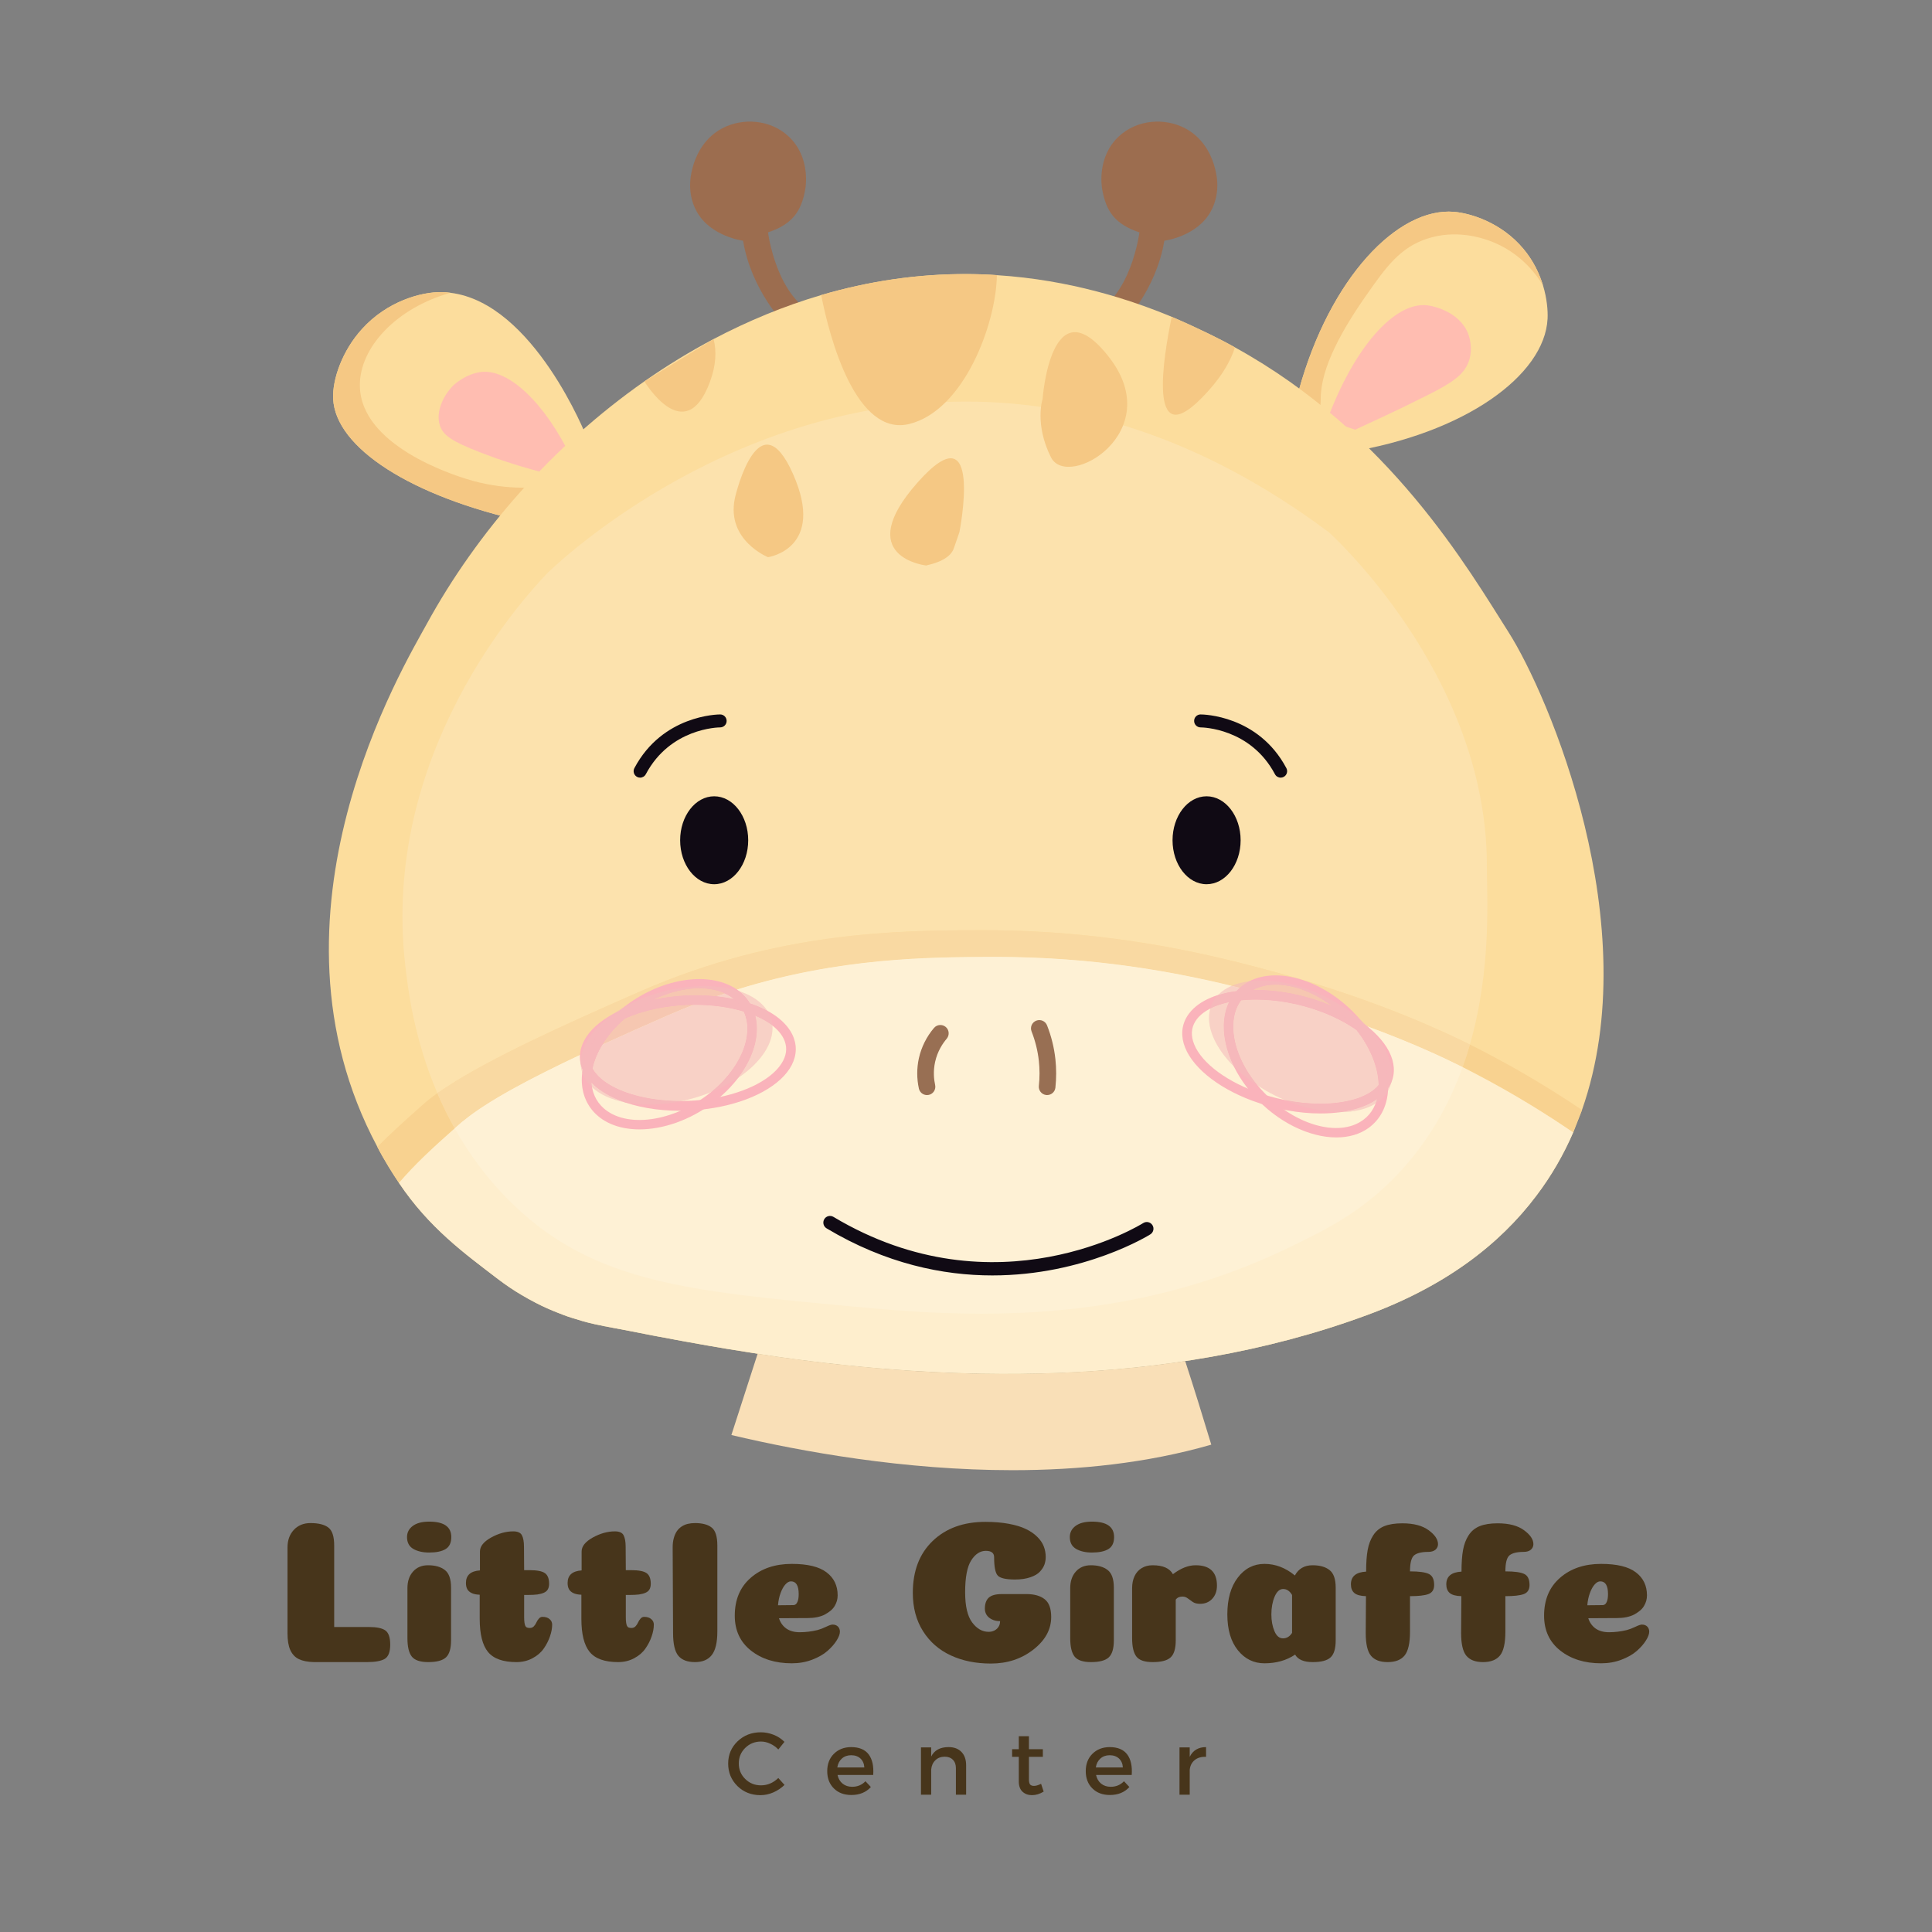 <svg xmlns="http://www.w3.org/2000/svg" xmlns:xlink="http://www.w3.org/1999/xlink" width="500" zoomAndPan="magnify" viewBox="0 0 375 375" height="500" preserveAspectRatio="xMidYMid meet" version="1.0"><rect x="0" y="0" width="375" height="375" fill="#808080" stroke="none"/><defs><g/><clipPath id="2b82328607"><path d="M 141.828 262.641 L 235.508 262.641 L 235.508 285.336 L 141.828 285.336 Z M 141.828 262.641 " clip-rule="nonzero"/></clipPath><clipPath id="c58eb3fd56"><path d="M 63.832 53 L 311.246 53 L 311.246 267 L 63.832 267 Z M 63.832 53 " clip-rule="nonzero"/></clipPath></defs><path fill="#fcdd9d" d="M 300.383 61.859 C 299.836 72.879 284.246 84.156 261.527 87.785 C 259.531 85.246 257.539 82.703 255.543 80.164 C 254.379 78.711 253.238 77.234 252.098 75.781 C 258.133 53.926 271.316 40.184 282.25 41.117 C 285.539 41.402 291.469 43.242 295.691 48.301 C 297.609 50.582 298.801 53.098 299.5 55.406 C 300.277 57.969 300.457 60.305 300.383 61.859 " fill-opacity="1" fill-rule="nonzero"/><path fill="#fcdd9d" d="M 113.883 84.855 L 113.883 103.34 C 109.762 102.797 105.824 102.125 102.121 101.293 C 79.742 96.395 65.105 86.879 64.668 77.414 C 64.484 73.707 66.402 68.082 70.289 63.832 C 75.133 58.488 81.738 56.625 85.777 56.699 C 86.348 56.699 86.891 56.754 87.434 56.832 C 103.648 58.801 113.883 84.855 113.883 84.855 " fill-opacity="1" fill-rule="nonzero"/><path fill="#ffbdb1" d="M 257.578 81.613 C 262.766 67.547 270.664 58.488 277.07 59.266 C 278.801 59.477 283.18 60.742 284.84 64.453 C 284.957 64.719 286.129 67.441 285.031 70.297 C 284.066 72.82 281.777 74.348 276.957 76.762 C 275.477 77.508 273.949 78.258 272.383 79.02 C 268.934 80.691 265.777 82.117 263.043 83.402 " fill-opacity="1" fill-rule="nonzero"/><path fill="#ffbdb1" d="M 110.988 89.055 C 105.824 78.227 98.637 71.379 93.16 72.23 C 90.125 72.703 87.98 74.824 87.98 74.824 C 86.141 76.641 84.492 79.867 85.387 82.602 C 86.004 84.477 87.66 85.652 93.16 87.785 C 96.723 89.172 101.645 90.859 107.758 92.289 " fill-opacity="1" fill-rule="nonzero"/><path fill="#f5c884" d="M 107.406 94.27 C 105.645 96.602 103.883 98.961 102.121 101.293 C 79.742 96.395 65.105 86.879 64.668 77.414 C 64.484 73.707 66.402 68.082 70.289 63.832 C 75.133 58.488 81.738 56.625 85.777 56.699 C 86.348 56.699 86.891 56.754 87.434 56.832 C 76.965 59.766 69.789 67.43 69.848 74.824 C 69.938 86.508 88.047 92.18 90.57 92.973 C 97.414 95.117 103.516 94.812 107.406 94.27 " fill-opacity="1" fill-rule="nonzero"/><path fill="#f5c884" d="M 299.5 55.406 C 298.621 53.93 295.418 48.945 288.922 46.664 C 287.531 46.176 282.602 44.516 277.07 46.305 C 271.727 48.027 268.965 51.953 265.414 57 C 260.465 64.027 256.348 71.391 256.348 77.414 C 256.348 79.203 256.062 80.059 255.543 80.164 C 254.379 78.711 253.238 77.234 252.098 75.781 C 258.133 53.926 271.316 40.184 282.25 41.117 C 285.539 41.402 291.469 43.242 295.691 48.301 C 297.609 50.582 298.801 53.098 299.5 55.406 " fill-opacity="1" fill-rule="nonzero"/><g clip-path="url(#2b82328607)"><path fill="#f9dfb7" d="M 196.512 285.363 C 175.543 285.359 155.637 281.773 141.961 278.539 L 147.055 262.762 C 148.539 262.992 150.055 263.215 151.594 263.438 C 164.492 265.238 179.449 266.672 195.391 266.672 C 206.582 266.672 218.258 265.965 230.047 264.184 C 231.758 269.453 233.441 274.859 235.109 280.406 C 222.633 284.012 209.375 285.363 196.512 285.363 " fill-opacity="1" fill-rule="nonzero"/></g><path fill="#9c6d4f" d="M 152.305 62.887 C 152.305 62.887 145.844 56.422 144.23 46.723 C 144.23 46.723 137.887 45.93 135.203 41.008 C 133.078 37.121 134.23 33.23 134.539 32.176 C 134.812 31.242 136.051 27.082 140.191 24.902 C 144.102 22.844 149.516 23.125 153.113 26.52 C 157.285 30.453 156.406 36.113 156.316 36.656 C 155.582 40.891 153.918 43.492 149.074 45.105 C 149.074 45.105 150.688 58.039 158.766 61.27 C 156.961 60.551 153.113 62.617 151.496 63.695 " fill-opacity="1" fill-rule="nonzero"/><path fill="#9c6d4f" d="M 217.926 62.887 C 217.926 62.887 224.387 56.422 226 46.723 C 226 46.723 232.344 45.93 235.027 41.008 C 237.152 37.121 236 33.23 235.691 32.176 C 235.418 31.242 234.18 27.082 230.039 24.902 C 226.129 22.844 220.719 23.125 217.117 26.52 C 212.945 30.453 213.824 36.113 213.918 36.656 C 214.648 40.891 216.312 43.492 221.156 45.105 C 221.156 45.105 219.543 58.039 211.465 61.27 C 213.27 60.551 217.117 62.617 218.734 63.695 " fill-opacity="1" fill-rule="nonzero"/><g clip-path="url(#c58eb3fd56)"><path fill="#fcdd9d" d="M 307.062 215.449 L 305.355 219.805 C 303.488 224.109 301.133 228.23 298.18 232.117 C 291.055 241.582 280.488 249.672 265.359 255.246 C 225.523 269.973 182.602 267.766 151.594 263.438 C 149.266 263.102 146.984 262.766 144.809 262.402 C 142.246 262.012 139.785 261.598 137.426 261.184 C 135.977 260.922 134.578 260.664 133.207 260.43 C 133.051 260.406 132.922 260.379 132.766 260.352 C 131.574 260.145 130.434 259.914 129.32 259.703 C 128.387 259.551 127.508 259.367 126.652 259.211 C 125.047 258.898 123.543 258.617 122.145 258.328 C 120.359 257.992 118.699 257.684 117.223 257.398 C 117.066 257.371 116.938 257.344 116.781 257.293 C 115.074 256.98 113.391 256.543 111.758 256.023 C 110.668 255.711 109.605 255.348 108.547 254.906 L 108.52 254.906 C 106.914 254.285 105.332 253.586 103.805 252.781 C 102.953 252.34 102.121 251.875 101.293 251.383 C 99.688 250.449 98.133 249.387 96.629 248.246 C 90.23 243.344 83.316 238.367 77.438 229.602 C 76.734 228.566 76.039 227.477 75.363 226.363 C 74.613 225.117 73.887 223.875 73.242 222.602 C 49.098 177.492 78.523 129.008 82.852 121.074 C 92.539 103.367 107.227 86.516 125.07 74.02 C 129.371 71.012 133.852 68.262 138.516 65.801 C 145.172 62.301 152.168 59.395 159.395 57.27 C 168.508 54.602 178.043 53.148 187.832 53.199 C 189.75 53.199 191.668 53.277 193.508 53.41 C 207.754 54.316 219.512 58.203 227.438 61.496 C 230.289 62.715 232.645 63.832 234.434 64.688 C 236.246 65.566 238.008 66.473 239.719 67.434 C 269.789 84 285.07 110.551 292.793 122.684 C 300.562 134.867 319.652 179.617 307.062 215.449 " fill-opacity="1" fill-rule="nonzero"/></g><path fill="#f8d290" d="M 77.438 229.602 C 76.734 228.566 76.039 227.477 75.363 226.363 C 74.613 225.117 73.887 223.875 73.242 222.602 C 75.547 220.27 78.238 217.809 82.098 214.387 C 82.895 213.672 83.832 212.938 84.891 212.188 C 85.852 214.434 86.965 216.723 88.25 219.02 C 83.211 223.492 80.367 226.207 77.438 229.602 M 305.355 219.805 C 300.457 216.457 293.984 212.363 286.059 208.242 C 285.348 207.875 284.625 207.5 283.891 207.129 C 284.418 205.664 284.887 204.199 285.309 202.742 C 286.066 203.121 286.812 203.512 287.559 203.883 C 295.461 207.957 301.988 212.027 307.062 215.449 L 305.355 219.805 " fill-opacity="1" fill-rule="nonzero"/><path fill="#feeecd" d="M 305.355 219.805 C 303.488 224.109 301.133 228.23 298.18 232.117 C 291.055 241.582 280.488 249.672 265.359 255.246 C 225.523 269.973 182.602 267.766 151.594 263.438 C 149.266 263.102 146.984 262.766 144.809 262.402 C 142.246 262.012 139.785 261.598 137.426 261.184 C 135.977 260.922 134.578 260.664 133.207 260.43 C 133.051 260.406 132.922 260.379 132.766 260.352 C 131.574 260.145 130.434 259.914 129.32 259.703 C 128.387 259.551 127.508 259.367 126.652 259.211 C 125.047 258.898 123.543 258.617 122.145 258.328 C 120.359 257.992 118.699 257.684 117.223 257.398 C 117.066 257.371 116.938 257.344 116.781 257.293 C 115.074 256.98 113.391 256.566 111.758 256.023 C 110.668 255.711 109.605 255.348 108.547 254.906 L 108.52 254.906 C 106.914 254.285 105.332 253.586 103.805 252.781 C 102.953 252.34 102.121 251.875 101.293 251.383 C 99.688 250.449 98.133 249.387 96.629 248.246 C 90.23 243.344 83.316 238.367 77.438 229.602 C 80.57 225.973 83.602 223.121 89.324 218.066 C 89.531 217.883 89.766 217.68 90.027 217.496 C 96.941 211.793 112.406 204.609 129.707 197.039 C 155.301 185.867 177.758 185.789 192.68 185.734 C 218.012 185.66 237.074 190.715 247.902 193.645 C 266.656 198.754 279.348 204.871 283.105 206.734 C 284.113 207.23 285.098 207.75 286.059 208.242 C 293.984 212.363 300.457 216.457 305.355 219.805 " fill-opacity="1" fill-rule="nonzero"/><path fill="#fce2ad" d="M 84.891 212.188 C 80.262 201.367 79.141 191.57 78.656 187.352 C 73.953 146.316 101.352 116.414 106.109 111.379 C 106.109 111.379 139.512 77.945 187.461 77.945 C 208.648 77.945 232.676 84.477 257.914 103.297 C 257.914 103.297 288.598 130.777 288.598 167.957 C 288.598 173.867 289.574 187.926 285.309 202.742 C 285.168 202.672 285.031 202.605 284.891 202.539 C 280.926 200.594 267.668 194.188 248.031 188.82 C 236.77 185.758 217.059 180.551 190.824 180.551 C 190.633 180.551 190.438 180.551 190.242 180.551 C 174.648 180.602 151.156 180.68 124.348 192.398 C 109.141 199.035 95.23 205.414 86.918 210.832 C 86.199 211.289 85.523 211.742 84.891 212.188 " fill-opacity="1" fill-rule="nonzero"/><path fill="#f9d9a2" d="M 88.25 219.02 C 86.965 216.723 85.852 214.434 84.891 212.188 C 85.523 211.742 86.199 211.289 86.918 210.832 C 95.23 205.414 109.141 199.035 124.348 192.398 C 151.156 180.68 174.648 180.602 190.242 180.551 C 190.438 180.551 190.633 180.551 190.824 180.551 C 217.059 180.551 236.77 185.758 248.031 188.82 C 267.668 194.188 280.926 200.594 284.891 202.539 C 285.031 202.605 285.168 202.672 285.309 202.742 C 284.887 204.199 284.418 205.664 283.891 207.129 C 283.629 206.996 283.367 206.863 283.105 206.734 C 280.68 205.531 274.527 202.555 265.422 199.219 C 264.996 198.789 264.543 198.367 264.066 197.953 C 263.922 197.781 263.777 197.617 263.629 197.449 C 258.992 192.258 252.805 189.316 247.57 189.316 C 245.723 189.316 243.996 189.684 242.496 190.449 C 241.238 190.609 240.078 190.91 239.062 191.352 C 228.004 188.672 212.445 185.734 193.254 185.734 C 193.066 185.734 192.871 185.734 192.68 185.734 C 180.414 185.777 163.055 185.84 143.051 192.066 C 141.082 190.699 138.531 190.031 135.727 190.031 C 131.164 190.031 125.926 191.801 121.414 195.23 C 121.238 195.359 121.07 195.492 120.902 195.625 C 120.285 195.98 119.699 196.352 119.141 196.738 C 116.406 198.203 114.367 200.027 113.336 202.047 C 112.879 202.941 112.621 203.859 112.566 204.77 C 102.664 209.438 94.531 213.781 90.027 217.496 C 89.766 217.68 89.531 217.883 89.324 218.066 C 88.957 218.391 88.598 218.711 88.25 219.02 " fill-opacity="1" fill-rule="nonzero"/><path fill="#fef1d5" d="M 190.5 254.988 C 181.105 254.988 172.727 254.262 165.863 253.625 C 133.68 250.645 115.367 248.949 99.66 233.844 C 94.812 229.176 91.098 224.09 88.25 219.02 C 88.598 218.711 88.957 218.391 89.324 218.066 C 89.531 217.883 89.766 217.68 90.027 217.496 C 94.531 213.781 102.664 209.438 112.566 204.77 C 112.535 205.336 112.582 205.906 112.707 206.465 C 112.727 207.039 112.828 207.605 113.012 208.156 C 112.996 208.289 112.98 208.418 112.973 208.547 C 112.715 211.406 113.512 213.934 115.273 215.852 C 117.348 218.109 120.523 219.211 124.125 219.211 C 128.059 219.211 132.496 217.895 136.539 215.332 C 137.188 215.258 137.836 215.164 138.488 215.055 C 145.844 213.844 151.664 210.645 153.68 206.711 C 154.688 204.742 154.719 202.684 153.766 200.758 C 152.867 198.945 151.176 197.398 148.93 196.18 C 147.828 194.477 145.918 193.195 143.492 192.391 C 143.348 192.277 143.199 192.172 143.051 192.066 C 163.055 185.84 180.414 185.777 192.68 185.734 C 192.871 185.734 193.066 185.734 193.254 185.734 C 212.445 185.734 228.004 188.672 239.062 191.352 C 238.031 191.801 237.141 192.391 236.434 193.129 C 233.996 193.895 232.043 195.09 230.816 196.699 C 229.512 198.406 229.148 200.434 229.762 202.555 C 230.988 206.805 236.094 211.055 243.086 213.652 C 243.703 213.883 244.324 214.098 244.945 214.293 C 249.344 218.453 254.746 220.773 259.395 220.773 C 261.781 220.773 263.969 220.164 265.719 218.871 C 267.816 217.32 269.082 214.992 269.375 212.133 C 269.387 212.008 269.398 211.879 269.406 211.746 C 269.691 211.246 269.895 210.711 270.027 210.156 C 270.629 208.781 270.707 207.262 270.254 205.688 C 269.625 203.508 267.973 201.328 265.57 199.367 C 265.52 199.316 265.469 199.27 265.422 199.219 C 274.527 202.555 280.68 205.531 283.105 206.734 C 283.367 206.863 283.629 206.996 283.891 207.129 C 281.227 214.531 277.113 221.938 270.789 228.441 C 264.035 235.395 257.387 238.672 249.84 242.309 C 228.703 252.496 207.867 254.988 190.5 254.988 M 259.336 218.949 C 256.188 218.949 252.586 217.695 249.266 215.406 C 251.68 215.887 254.059 216.121 256.297 216.121 C 257.645 216.121 258.949 216.035 260.176 215.867 C 262.859 215.852 265.227 215.301 266.992 214.203 C 266.5 215.496 265.695 216.57 264.609 217.371 C 263.16 218.441 261.336 218.949 259.336 218.949 M 124.113 217.391 C 121.051 217.391 118.375 216.473 116.645 214.594 C 115.734 213.602 115.152 212.391 114.91 211.027 C 116.438 212.441 118.648 213.434 121.281 213.961 C 124.359 215.016 128.031 215.598 131.93 215.598 C 131.984 215.598 132.035 215.598 132.086 215.598 C 129.367 216.781 126.609 217.391 124.113 217.391 M 132.387 213.703 C 133.695 213.426 135.012 213.062 136.324 212.613 C 136.895 212.418 137.449 212.211 137.988 211.992 C 137.766 212.172 137.539 212.352 137.305 212.531 C 136.848 212.879 136.383 213.207 135.91 213.516 C 134.73 213.637 133.551 213.695 132.387 213.703 M 249.344 213.496 C 248.199 213.266 247.055 212.98 245.914 212.641 C 245.508 212.242 245.113 211.824 244.73 211.395 C 244.535 211.18 244.348 210.965 244.168 210.746 C 244.652 211.059 245.152 211.367 245.672 211.668 C 246.879 212.363 248.109 212.973 249.344 213.496 M 139.785 212.918 C 141.113 211.766 142.289 210.516 143.281 209.207 C 147.684 206.242 150.207 202.473 149.922 199.055 C 150.895 199.812 151.637 200.66 152.098 201.586 C 152.789 202.98 152.762 204.418 152.02 205.859 C 150.41 209.004 145.793 211.645 139.785 212.918 M 242.219 211.305 C 236.562 208.906 232.535 205.434 231.555 202.039 C 231.105 200.484 231.355 199.066 232.297 197.828 C 232.922 197.012 233.812 196.32 234.91 195.762 C 233.98 199.062 235.742 203.242 239.492 206.996 C 240.219 208.469 241.133 209.918 242.219 211.305 " fill-opacity="1" fill-rule="nonzero"/><path fill="#986f53" d="M 203.246 212.551 C 203.188 212.551 203.129 212.551 203.07 212.543 C 202.184 212.445 201.543 211.648 201.641 210.762 C 201.816 209.16 201.816 207.535 201.641 205.926 C 201.426 203.965 200.949 202.039 200.227 200.203 C 199.898 199.371 200.305 198.434 201.137 198.109 C 201.969 197.785 202.902 198.188 203.23 199.02 C 204.059 201.125 204.605 203.328 204.852 205.574 C 205.051 207.418 205.051 209.281 204.852 211.113 C 204.762 211.941 204.059 212.551 203.246 212.551 " fill-opacity="1" fill-rule="nonzero"/><path fill="#986f53" d="M 179.93 212.555 C 179.191 212.555 178.523 212.043 178.355 211.289 C 177.93 209.363 177.93 207.328 178.355 205.398 C 178.836 203.246 179.852 201.207 181.293 199.516 C 181.879 198.84 182.891 198.762 183.574 199.336 C 184.25 199.914 184.328 200.934 183.754 201.617 C 182.984 202.52 181.969 204.027 181.508 206.102 C 181.098 207.953 181.281 209.562 181.508 210.586 C 181.703 211.457 181.156 212.324 180.285 212.516 C 180.168 212.543 180.047 212.555 179.93 212.555 " fill-opacity="1" fill-rule="nonzero"/><path fill="#f5c884" d="M 138.512 65.812 C 139.094 68.109 139.016 70.887 137.77 74.203 C 132.926 87.133 125.078 74.023 125.078 74.023 L 138.512 65.812 " fill-opacity="1" fill-rule="nonzero"/><path fill="#f5c884" d="M 193.5 53.398 C 193.34 62.922 187.105 79.633 176.527 82.285 C 166.242 84.855 161.074 65.91 159.395 57.277 C 168.52 54.594 178.047 53.141 187.832 53.191 C 189.754 53.207 191.66 53.27 193.5 53.398 " fill-opacity="1" fill-rule="nonzero"/><path fill="#f5c884" d="M 239.703 67.43 C 238.801 70.293 236.832 73.652 233.051 77.438 C 222.797 87.699 225.77 69.465 227.43 61.496 C 230.289 62.711 232.648 63.824 234.441 64.699 C 236.25 65.57 238.008 66.477 239.703 67.43 " fill-opacity="1" fill-rule="nonzero"/><path fill="#f5c884" d="M 202.367 77.438 C 202.367 77.438 203.984 54.805 215.285 69.352 C 226.59 83.902 207.211 95.215 203.984 88.75 C 200.754 82.285 202.367 77.438 202.367 77.438 " fill-opacity="1" fill-rule="nonzero"/><path fill="#f5c884" d="M 186.219 103.297 C 186.219 103.297 191.062 79.051 178.145 93.602 C 165.223 108.148 179.758 109.762 179.758 109.762 C 183.227 108.992 184.688 107.738 185.141 106.41 L 185.145 106.402 C 185.504 105.367 185.859 104.332 186.219 103.297 " fill-opacity="1" fill-rule="nonzero"/><path fill="#f5c884" d="M 142.613 96.832 C 142.93 95.246 147.461 77.438 153.918 91.984 C 160.379 106.531 149.074 108.148 149.074 108.148 C 149.074 108.148 141 104.914 142.613 96.832 " fill-opacity="1" fill-rule="nonzero"/><path fill="#100a14" d="M 240.805 163.094 C 240.805 167.809 237.848 171.629 234.195 171.629 C 230.547 171.629 227.59 167.809 227.59 163.094 C 227.59 158.383 230.547 154.559 234.195 154.559 C 237.848 154.559 240.805 158.383 240.805 163.094 " fill-opacity="1" fill-rule="nonzero"/><path fill="#100a14" d="M 248.578 150.941 C 248.129 150.941 247.691 150.699 247.469 150.273 C 242.719 141.332 233.426 141.188 233.031 141.188 C 232.34 141.18 231.777 140.621 231.781 139.926 C 231.781 139.23 232.34 138.672 233.035 138.672 C 233.488 138.672 244.211 138.789 249.684 149.094 C 250.012 149.707 249.777 150.469 249.164 150.793 C 248.977 150.895 248.777 150.941 248.578 150.941 " fill-opacity="1" fill-rule="nonzero"/><path fill="#100a14" d="M 145.227 163.094 C 145.227 167.809 142.27 171.629 138.621 171.629 C 134.973 171.629 132.016 167.809 132.016 163.094 C 132.016 158.383 134.973 154.559 138.621 154.559 C 142.27 154.559 145.227 158.383 145.227 163.094 " fill-opacity="1" fill-rule="nonzero"/><path fill="#100a14" d="M 124.242 150.941 C 124.043 150.941 123.84 150.895 123.652 150.793 C 123.043 150.469 122.809 149.707 123.133 149.094 C 128.605 138.789 139.332 138.672 139.785 138.672 C 140.477 138.672 141.035 139.23 141.039 139.926 C 141.043 140.621 140.48 141.18 139.785 141.188 C 139.395 141.188 130.102 141.332 125.352 150.273 C 125.125 150.699 124.691 150.941 124.242 150.941 " fill-opacity="1" fill-rule="nonzero"/><path fill="#fab3bb" d="M 134.871 195.047 C 132.879 195.047 130.848 195.207 128.828 195.539 C 122.043 196.66 116.746 199.48 114.996 202.898 C 114.258 204.34 114.23 205.777 114.922 207.168 L 114.922 207.172 C 117.371 212.125 128.031 214.883 138.188 213.219 C 144.969 212.098 150.27 209.277 152.02 205.859 C 152.762 204.418 152.789 202.98 152.098 201.586 C 150.129 197.617 142.895 195.047 134.871 195.047 M 131.93 215.598 C 123.18 215.598 115.566 212.676 113.254 208 C 112.297 206.074 112.328 204.016 113.336 202.047 C 115.348 198.113 121.168 194.914 128.527 193.699 C 139.805 191.84 150.887 194.941 153.766 200.758 C 154.719 202.684 154.688 204.742 153.68 206.711 C 151.664 210.645 145.844 213.844 138.488 215.055 C 136.277 215.422 134.07 215.598 131.93 215.598 " fill-opacity="1" fill-rule="nonzero"/><path fill="#fab3bb" d="M 135.734 191.852 C 131.598 191.852 126.746 193.516 122.539 196.715 C 118.078 200.102 115.195 204.586 114.824 208.711 C 114.617 211.035 115.246 213.07 116.645 214.594 C 120.711 219.016 129.98 218.094 137.305 212.531 C 141.766 209.141 144.648 204.656 145.02 200.531 C 145.227 198.203 144.594 196.172 143.195 194.645 C 141.469 192.766 138.797 191.852 135.734 191.852 M 124.125 219.211 C 120.523 219.211 117.348 218.109 115.273 215.852 C 113.512 213.934 112.715 211.406 112.973 208.547 C 113.383 203.906 116.539 198.93 121.414 195.23 C 129.488 189.102 139.871 188.273 144.566 193.387 C 146.332 195.305 147.129 197.832 146.875 200.699 C 146.461 205.336 143.305 210.312 138.434 214.012 C 133.922 217.441 128.684 219.211 124.125 219.211 " fill-opacity="1" fill-rule="nonzero"/><path fill="#f6c7b1" d="M 116.965 202.727 C 118.047 200.969 119.508 199.273 121.266 197.746 C 123.43 196.77 126 196.004 128.828 195.539 C 130.73 195.227 132.645 195.07 134.523 195.051 C 132.93 195.672 131.324 196.336 129.707 197.039 C 125.305 198.969 121.02 200.867 116.965 202.727 M 127.02 193.98 C 129.977 192.574 133.008 191.852 135.734 191.852 C 137.555 191.852 139.238 192.176 140.668 192.832 C 140.141 193.008 139.613 193.188 139.086 193.371 C 137.789 193.234 136.449 193.16 135.078 193.16 C 132.941 193.16 130.738 193.336 128.527 193.699 C 128.016 193.785 127.516 193.879 127.02 193.98 " fill-opacity="1" fill-rule="nonzero"/><path fill="#f8d1c6" d="M 121.281 213.961 C 118.648 213.434 116.438 212.441 114.91 211.027 C 114.859 210.746 114.824 210.457 114.805 210.16 C 116.344 211.746 118.586 213.035 121.281 213.961 M 132.156 213.703 C 124.27 213.703 117.141 211.234 115.027 207.379 C 115.359 205.832 116.02 204.254 116.965 202.727 C 121.02 200.867 125.305 198.969 129.707 197.039 C 131.324 196.336 132.93 195.672 134.523 195.051 C 134.641 195.051 134.758 195.047 134.871 195.047 C 138.289 195.047 141.562 195.516 144.348 196.355 C 144.926 197.578 145.156 198.988 145.02 200.531 C 144.668 204.441 142.059 208.676 137.988 211.992 C 137.449 212.211 136.895 212.418 136.324 212.613 C 135.012 213.062 133.695 213.426 132.387 213.703 C 132.312 213.703 132.234 213.703 132.156 213.703 M 142.383 193.887 C 141.324 193.664 140.219 193.492 139.086 193.371 C 139.613 193.188 140.141 193.008 140.668 192.832 C 141.289 193.121 141.863 193.469 142.383 193.887 " fill-opacity="1" fill-rule="nonzero"/><path fill="#f6b8bb" d="M 125.965 214.402 C 124.309 214.402 122.73 214.25 121.281 213.961 C 118.586 213.035 116.344 211.746 114.805 210.16 C 114.773 209.691 114.781 209.207 114.824 208.711 C 114.867 208.27 114.934 207.824 115.027 207.379 C 117.141 211.234 124.27 213.703 132.156 213.703 C 132.234 213.703 132.312 213.703 132.387 213.703 C 130.184 214.172 128.016 214.402 125.965 214.402 M 121.266 197.746 C 121.672 197.391 122.098 197.047 122.539 196.715 C 123.977 195.621 125.488 194.707 127.02 193.98 C 127.516 193.879 128.016 193.785 128.527 193.699 C 130.738 193.336 132.941 193.16 135.078 193.16 C 136.449 193.16 137.789 193.234 139.086 193.371 C 140.219 193.492 141.324 193.664 142.383 193.887 C 142.672 194.117 142.945 194.371 143.195 194.645 C 143.668 195.16 144.055 195.734 144.348 196.355 C 141.562 195.516 138.289 195.047 134.871 195.047 C 134.758 195.047 134.641 195.051 134.523 195.051 C 132.645 195.07 130.73 195.227 128.828 195.539 C 126 196.004 123.43 196.77 121.266 197.746 " fill-opacity="1" fill-rule="nonzero"/><path fill="#f8d1c6" d="M 143.281 209.207 C 145.348 206.492 146.621 203.531 146.875 200.699 C 146.984 199.453 146.898 198.27 146.617 197.172 C 147.891 197.711 149.008 198.344 149.922 199.055 C 150.207 202.473 147.684 206.242 143.281 209.207 M 148.93 196.18 C 147.926 195.637 146.805 195.156 145.598 194.75 C 145.305 194.266 144.961 193.812 144.566 193.387 C 144.234 193.023 143.875 192.695 143.492 192.391 C 145.918 193.195 147.828 194.477 148.93 196.18 " fill-opacity="1" fill-rule="nonzero"/><path fill="#f6b8bb" d="M 149.922 199.055 C 149.008 198.344 147.891 197.711 146.617 197.172 C 146.398 196.309 146.055 195.496 145.598 194.75 C 146.805 195.156 147.926 195.637 148.93 196.18 C 149.047 196.363 149.156 196.551 149.254 196.738 C 149.637 197.484 149.855 198.262 149.922 199.055 " fill-opacity="1" fill-rule="nonzero"/><path fill="#f6c7b1" d="M 119.141 196.738 C 119.699 196.352 120.285 195.98 120.902 195.625 C 120.664 195.816 120.43 196.008 120.199 196.207 C 119.836 196.375 119.484 196.555 119.141 196.738 " fill-opacity="1" fill-rule="nonzero"/><path fill="#f8d1c6" d="M 113.012 208.156 C 112.828 207.605 112.727 207.039 112.707 206.465 C 112.793 206.859 112.918 207.254 113.086 207.641 C 113.059 207.812 113.031 207.984 113.012 208.156 " fill-opacity="1" fill-rule="nonzero"/><path fill="#f6b8bb" d="M 113.086 207.641 C 112.918 207.254 112.793 206.859 112.707 206.465 C 112.574 203.18 114.992 199.602 119.141 196.738 C 119.484 196.555 119.836 196.375 120.199 196.207 C 116.316 199.523 113.734 203.668 113.086 207.641 " fill-opacity="1" fill-rule="nonzero"/><path fill="#f6b8bb" d="M 137.988 211.992 C 142.059 208.676 144.668 204.441 145.02 200.531 C 145.156 198.988 144.926 197.578 144.348 196.355 C 144.055 195.734 143.668 195.16 143.195 194.645 C 142.945 194.371 142.672 194.117 142.383 193.887 C 141.863 193.469 141.289 193.121 140.668 192.832 C 139.238 192.176 137.555 191.852 135.734 191.852 C 133.008 191.852 129.977 192.574 127.02 193.98 C 125.488 194.707 123.977 195.621 122.539 196.715 C 122.098 197.047 121.672 197.391 121.266 197.746 C 119.508 199.273 118.047 200.969 116.965 202.727 C 116.02 204.254 115.359 205.832 115.027 207.379 C 114.934 207.824 114.867 208.27 114.824 208.711 C 114.781 209.207 114.773 209.691 114.805 210.16 C 114.824 210.457 114.859 210.746 114.91 211.027 C 114.281 210.441 113.766 209.781 113.391 209.055 C 113.238 208.762 113.113 208.461 113.012 208.156 C 113.031 207.984 113.059 207.812 113.086 207.641 C 113.734 203.668 116.316 199.523 120.199 196.207 C 120.43 196.008 120.664 195.816 120.902 195.625 C 122.523 194.691 124.336 193.863 126.32 193.18 C 129.844 191.969 133.418 191.395 136.68 191.395 C 139.184 191.395 141.508 191.734 143.492 192.391 C 143.875 192.695 144.234 193.023 144.566 193.387 C 144.961 193.812 145.305 194.266 145.598 194.75 C 146.055 195.496 146.398 196.309 146.617 197.172 C 146.898 198.27 146.984 199.453 146.875 200.699 C 146.621 203.531 145.348 206.492 143.281 209.207 C 141.734 210.25 139.957 211.195 137.988 211.992 " fill-opacity="1" fill-rule="nonzero"/><path fill="#fab3bb" d="M 243.742 194.035 C 238.562 194.035 234.199 195.336 232.297 197.828 C 231.355 199.066 231.105 200.484 231.555 202.039 C 232.621 205.727 237.285 209.512 243.73 211.906 C 253.383 215.488 264.371 214.812 267.723 210.414 C 268.664 209.18 268.918 207.762 268.465 206.203 C 267.398 202.516 262.73 198.734 256.289 196.34 C 252.113 194.789 247.691 194.035 243.742 194.035 M 256.297 216.121 C 252.16 216.121 247.555 215.316 243.086 213.652 C 236.094 211.055 230.988 206.805 229.762 202.555 C 229.148 200.434 229.512 198.406 230.816 196.699 C 234.75 191.535 246.223 190.609 256.938 194.594 C 263.922 197.191 269.027 201.441 270.254 205.688 C 270.867 207.812 270.508 209.84 269.203 211.547 L 269.203 211.551 C 266.91 214.555 262.062 216.121 256.297 216.121 " fill-opacity="1" fill-rule="nonzero"/><path fill="#fab3bb" d="M 247.633 191.141 C 245.629 191.141 243.809 191.648 242.355 192.719 C 240.691 193.949 239.684 195.828 239.445 198.148 C 239.02 202.266 240.992 207.219 244.73 211.395 C 250.852 218.258 259.777 220.938 264.609 217.371 C 266.273 216.145 267.281 214.266 267.52 211.945 C 267.945 207.824 265.973 202.871 262.238 198.695 C 257.949 193.895 252.297 191.141 247.633 191.141 M 259.395 220.773 C 254.16 220.773 247.977 217.832 243.336 212.641 C 239.258 208.074 237.113 202.586 237.59 197.957 C 237.887 195.098 239.148 192.766 241.246 191.219 C 246.836 187.102 256.875 189.891 263.629 197.449 C 267.703 202.016 269.852 207.504 269.375 212.133 C 269.082 214.992 267.816 217.32 265.719 218.871 C 263.969 220.164 261.781 220.773 259.395 220.773 " fill-opacity="1" fill-rule="nonzero"/><path fill="#f8d1c6" d="M 260.176 215.867 C 263 215.473 265.445 214.637 267.262 213.375 C 267.184 213.66 267.098 213.938 266.992 214.203 C 265.227 215.301 262.859 215.852 260.176 215.867 M 256.273 214.211 C 254.07 214.211 251.719 213.973 249.344 213.496 C 248.109 212.973 246.879 212.363 245.672 211.668 C 245.152 211.367 244.652 211.059 244.168 210.746 C 240.797 206.711 239.039 202.055 239.445 198.148 C 239.605 196.609 240.102 195.266 240.902 194.176 C 241.812 194.082 242.766 194.035 243.742 194.035 C 247.691 194.035 252.113 194.789 256.289 196.34 C 258.977 197.34 261.355 198.582 263.293 199.953 C 265.977 203.383 267.516 207.199 267.574 210.602 C 265.602 212.977 261.328 214.211 256.273 214.211 " fill-opacity="1" fill-rule="nonzero"/><path fill="#f6c7b1" d="M 258.363 195.156 C 257.898 194.961 257.422 194.773 256.938 194.594 C 252.461 192.93 247.855 192.121 243.719 192.121 C 243.582 192.121 243.441 192.121 243.305 192.125 C 244.57 191.461 246.043 191.141 247.633 191.141 C 250.992 191.141 254.859 192.566 258.363 195.156 " fill-opacity="1" fill-rule="nonzero"/><path fill="#f6b8bb" d="M 260.074 215.867 C 256.797 215.867 253.051 215.07 249.344 213.496 C 251.719 213.973 254.07 214.211 256.273 214.211 C 261.328 214.211 265.602 212.977 267.574 210.602 C 267.582 211.055 267.566 211.504 267.52 211.945 C 267.469 212.441 267.383 212.922 267.262 213.375 C 265.445 214.637 263 215.473 260.176 215.867 C 260.145 215.867 260.109 215.867 260.074 215.867 M 263.293 199.953 C 261.355 198.582 258.977 197.34 256.289 196.34 C 252.113 194.789 247.691 194.035 243.742 194.035 C 242.766 194.035 241.812 194.082 240.902 194.176 C 241.309 193.621 241.793 193.133 242.355 192.719 C 242.656 192.496 242.973 192.301 243.305 192.125 C 243.441 192.121 243.582 192.121 243.719 192.121 C 247.855 192.121 252.461 192.93 256.938 194.594 C 257.422 194.773 257.898 194.961 258.363 195.156 C 259.727 196.168 261.035 197.352 262.238 198.695 C 262.605 199.105 262.957 199.527 263.293 199.953 " fill-opacity="1" fill-rule="nonzero"/><path fill="#f8d1c6" d="M 269.406 211.746 C 269.422 211.574 269.43 211.402 269.434 211.23 C 269.672 210.883 269.867 210.523 270.027 210.156 C 269.895 210.711 269.691 211.246 269.406 211.746 " fill-opacity="1" fill-rule="nonzero"/><path fill="#f6c7b1" d="M 265.422 199.219 C 265.398 199.211 265.375 199.203 265.352 199.191 C 265.121 199.012 264.883 198.828 264.641 198.648 C 264.453 198.414 264.262 198.18 264.066 197.953 C 264.543 198.367 264.996 198.789 265.422 199.219 " fill-opacity="1" fill-rule="nonzero"/><path fill="#f8d1c6" d="M 265.57 199.367 C 265.496 199.309 265.426 199.25 265.352 199.191 C 265.375 199.203 265.398 199.211 265.422 199.219 C 265.469 199.27 265.52 199.316 265.57 199.367 " fill-opacity="1" fill-rule="nonzero"/><path fill="#f6b8bb" d="M 269.434 211.23 C 269.555 207.207 267.812 202.652 264.641 198.648 C 264.883 198.828 265.121 199.012 265.352 199.191 C 265.426 199.25 265.496 199.309 265.57 199.367 C 269.098 202.977 270.789 206.953 270.027 210.156 C 269.867 210.523 269.672 210.883 269.434 211.23 " fill-opacity="1" fill-rule="nonzero"/><path fill="#f8d1c6" d="M 239.492 206.996 C 235.742 203.242 233.98 199.062 234.91 195.762 C 235.945 195.238 237.164 194.828 238.516 194.543 C 238.031 195.566 237.719 196.711 237.59 197.957 C 237.297 200.785 237.984 203.934 239.492 206.996 " fill-opacity="1" fill-rule="nonzero"/><path fill="#f6c7b1" d="M 240.613 191.734 C 240.105 191.605 239.59 191.48 239.062 191.352 C 240.078 190.91 241.238 190.609 242.496 190.449 C 242.059 190.672 241.641 190.93 241.246 191.219 C 241.027 191.383 240.816 191.555 240.613 191.734 " fill-opacity="1" fill-rule="nonzero"/><path fill="#f8d1c6" d="M 236.434 193.129 C 237.141 192.391 238.031 191.801 239.062 191.352 C 239.59 191.48 240.105 191.605 240.613 191.734 C 240.391 191.934 240.176 192.141 239.977 192.359 C 238.715 192.527 237.527 192.785 236.434 193.129 " fill-opacity="1" fill-rule="nonzero"/><path fill="#f6b8bb" d="M 234.91 195.762 C 235.129 194.992 235.492 194.273 236.008 193.617 C 236.141 193.445 236.285 193.285 236.434 193.129 C 237.527 192.785 238.715 192.527 239.977 192.359 C 239.387 193.008 238.898 193.734 238.516 194.543 C 237.164 194.828 235.945 195.238 234.91 195.762 " fill-opacity="1" fill-rule="nonzero"/><path fill="#f6b8bb" d="M 266.992 214.203 C 267.098 213.938 267.184 213.66 267.262 213.375 C 267.383 212.922 267.469 212.441 267.52 211.945 C 267.566 211.504 267.582 211.055 267.574 210.602 C 267.516 207.199 265.977 203.383 263.293 199.953 C 262.957 199.527 262.605 199.105 262.238 198.695 C 261.035 197.352 259.727 196.168 258.363 195.156 C 254.859 192.566 250.992 191.141 247.633 191.141 C 246.043 191.141 244.57 191.461 243.305 192.125 C 242.973 192.301 242.656 192.496 242.355 192.719 C 241.793 193.133 241.309 193.621 240.902 194.176 C 240.102 195.266 239.605 196.609 239.445 198.148 C 239.039 202.055 240.797 206.711 244.168 210.746 C 242.383 209.586 240.816 208.316 239.492 206.996 C 237.984 203.934 237.297 200.785 237.59 197.957 C 237.719 196.711 238.031 195.566 238.516 194.543 C 238.898 193.734 239.387 193.008 239.977 192.359 C 240.176 192.141 240.391 191.934 240.613 191.734 C 240.816 191.555 241.027 191.383 241.246 191.219 C 241.641 190.93 242.059 190.672 242.496 190.449 C 243.23 190.355 244.004 190.309 244.801 190.309 C 249.172 190.309 254.371 191.723 259.199 194.508 C 261.023 195.555 262.656 196.723 264.066 197.953 C 264.262 198.18 264.453 198.414 264.641 198.648 C 267.812 202.652 269.555 207.207 269.434 211.23 C 269.43 211.402 269.422 211.574 269.406 211.746 C 269.25 212.027 269.07 212.297 268.867 212.555 C 268.355 213.199 267.727 213.75 266.992 214.203 " fill-opacity="1" fill-rule="nonzero"/><path fill="#100a14" d="M 192.625 247.559 C 183.051 247.559 171.965 245.309 160.438 238.422 C 159.828 238.055 159.625 237.258 159.992 236.641 C 160.355 236.027 161.152 235.828 161.77 236.195 C 193.449 255.137 221.613 237.578 221.895 237.398 C 222.496 237.012 223.297 237.184 223.684 237.793 C 224.07 238.395 223.891 239.195 223.289 239.582 C 223.098 239.707 210.512 247.559 192.625 247.559 " fill-opacity="1" fill-rule="nonzero"/><g fill="#47351b" fill-opacity="1"><g transform="translate(53.367, 322.612)"><g><path d="M 7.562 0 C 6.352 -0.031 5.379 -0.223 4.641 -0.578 C 3.91 -0.93 3.359 -1.516 2.984 -2.328 C 2.617 -3.141 2.438 -4.227 2.438 -5.594 L 2.438 -22.25 C 2.438 -23.645 2.844 -24.781 3.656 -25.656 C 4.477 -26.539 5.555 -26.984 6.891 -26.984 C 8.461 -26.984 9.625 -26.691 10.375 -26.109 C 11.125 -25.535 11.5 -24.367 11.5 -22.609 L 11.5 -6.812 L 18.234 -6.812 C 19.754 -6.812 20.82 -6.586 21.438 -6.141 C 22.062 -5.691 22.375 -4.773 22.375 -3.391 C 22.375 -1.973 22.02 -1.051 21.312 -0.625 C 20.602 -0.207 19.445 0 17.844 0 Z M 7.562 0 "/></g></g></g><g fill="#47351b" fill-opacity="1"><g transform="translate(77.316, 322.612)"><g><path d="M 10.234 -4.219 C 10.234 -2.633 9.906 -1.535 9.25 -0.922 C 8.594 -0.305 7.441 0 5.797 0 C 4.242 0 3.18 -0.359 2.609 -1.078 C 2.047 -1.805 1.766 -2.992 1.766 -4.641 L 1.766 -14.344 C 1.766 -15.676 2.125 -16.75 2.844 -17.562 C 3.57 -18.383 4.539 -18.797 5.75 -18.797 C 7.164 -18.797 8.266 -18.484 9.047 -17.859 C 9.836 -17.242 10.234 -16.109 10.234 -14.453 Z M 1.688 -24.266 C 1.688 -23.211 2.094 -22.445 2.906 -21.969 C 3.727 -21.5 4.754 -21.266 5.984 -21.266 C 7.379 -21.266 8.441 -21.488 9.172 -21.938 C 9.91 -22.383 10.281 -23.16 10.281 -24.266 C 10.281 -26.266 8.848 -27.266 5.984 -27.266 C 4.617 -27.266 3.562 -26.988 2.812 -26.438 C 2.062 -25.883 1.688 -25.16 1.688 -24.266 Z M 1.688 -24.266 "/></g></g></g><g fill="#47351b" fill-opacity="1"><g transform="translate(89.33, 322.612)"><g><path d="M 3.781 -8.422 L 3.781 -13.078 C 3.125 -13.098 2.598 -13.207 2.203 -13.406 C 1.805 -13.602 1.523 -13.859 1.359 -14.172 C 1.191 -14.492 1.109 -14.891 1.109 -15.359 C 1.109 -16.859 2.016 -17.672 3.828 -17.797 L 3.828 -21.469 C 3.828 -22.469 4.547 -23.367 5.984 -24.172 C 7.43 -24.973 8.863 -25.375 10.281 -25.375 C 11.145 -25.375 11.707 -25.125 11.969 -24.625 C 12.238 -24.125 12.375 -23.375 12.375 -22.375 L 12.406 -17.844 L 13.469 -17.844 C 14.914 -17.844 15.906 -17.648 16.438 -17.266 C 16.977 -16.891 17.25 -16.203 17.25 -15.203 C 17.25 -14.785 17.172 -14.43 17.016 -14.141 C 16.859 -13.848 16.602 -13.625 16.25 -13.469 C 15.895 -13.312 15.469 -13.195 14.969 -13.125 C 14.469 -13.062 13.848 -13.031 13.109 -13.031 L 12.406 -13.031 L 12.406 -8.703 C 12.406 -8.285 12.426 -7.938 12.469 -7.656 C 12.508 -7.383 12.566 -7.172 12.641 -7.016 C 12.723 -6.859 12.836 -6.754 12.984 -6.703 C 13.129 -6.648 13.305 -6.625 13.516 -6.625 C 13.828 -6.625 14.086 -6.734 14.297 -6.953 C 14.504 -7.172 14.664 -7.414 14.781 -7.688 C 14.906 -7.969 15.066 -8.219 15.266 -8.438 C 15.461 -8.664 15.691 -8.781 15.953 -8.781 C 16.555 -8.781 17.02 -8.633 17.344 -8.344 C 17.676 -8.062 17.844 -7.707 17.844 -7.281 C 17.844 -6.57 17.703 -5.812 17.422 -5 C 17.148 -4.188 16.75 -3.398 16.219 -2.641 C 15.695 -1.879 14.969 -1.25 14.031 -0.75 C 13.102 -0.25 12.062 0 10.906 0 C 8.312 0 6.473 -0.656 5.391 -1.969 C 4.316 -3.281 3.781 -5.43 3.781 -8.422 Z M 3.781 -8.422 "/></g></g></g><g fill="#47351b" fill-opacity="1"><g transform="translate(109.064, 322.612)"><g><path d="M 3.781 -8.422 L 3.781 -13.078 C 3.125 -13.098 2.598 -13.207 2.203 -13.406 C 1.805 -13.602 1.523 -13.859 1.359 -14.172 C 1.191 -14.492 1.109 -14.891 1.109 -15.359 C 1.109 -16.859 2.016 -17.672 3.828 -17.797 L 3.828 -21.469 C 3.828 -22.469 4.547 -23.367 5.984 -24.172 C 7.43 -24.973 8.863 -25.375 10.281 -25.375 C 11.145 -25.375 11.707 -25.125 11.969 -24.625 C 12.238 -24.125 12.375 -23.375 12.375 -22.375 L 12.406 -17.844 L 13.469 -17.844 C 14.914 -17.844 15.906 -17.648 16.438 -17.266 C 16.977 -16.891 17.25 -16.203 17.25 -15.203 C 17.25 -14.785 17.172 -14.43 17.016 -14.141 C 16.859 -13.848 16.602 -13.625 16.25 -13.469 C 15.895 -13.312 15.469 -13.195 14.969 -13.125 C 14.469 -13.062 13.848 -13.031 13.109 -13.031 L 12.406 -13.031 L 12.406 -8.703 C 12.406 -8.285 12.426 -7.938 12.469 -7.656 C 12.508 -7.383 12.566 -7.172 12.641 -7.016 C 12.723 -6.859 12.836 -6.754 12.984 -6.703 C 13.129 -6.648 13.305 -6.625 13.516 -6.625 C 13.828 -6.625 14.086 -6.734 14.297 -6.953 C 14.504 -7.172 14.664 -7.414 14.781 -7.688 C 14.906 -7.969 15.066 -8.219 15.266 -8.438 C 15.461 -8.664 15.691 -8.781 15.953 -8.781 C 16.555 -8.781 17.02 -8.633 17.344 -8.344 C 17.676 -8.062 17.844 -7.707 17.844 -7.281 C 17.844 -6.57 17.703 -5.812 17.422 -5 C 17.148 -4.188 16.75 -3.398 16.219 -2.641 C 15.695 -1.879 14.969 -1.25 14.031 -0.75 C 13.102 -0.25 12.062 0 10.906 0 C 8.312 0 6.473 -0.656 5.391 -1.969 C 4.316 -3.281 3.781 -5.43 3.781 -8.422 Z M 3.781 -8.422 "/></g></g></g><g fill="#47351b" fill-opacity="1"><g transform="translate(128.799, 322.612)"><g><path d="M 10.438 -5.953 C 10.438 -3.816 10.078 -2.289 9.359 -1.375 C 8.648 -0.457 7.562 0 6.094 0 C 4.625 0 3.547 -0.41 2.859 -1.234 C 2.18 -2.066 1.844 -3.535 1.844 -5.641 L 1.766 -22.25 C 1.766 -22.938 1.836 -23.539 1.984 -24.062 C 2.129 -24.594 2.328 -25.039 2.578 -25.406 C 2.828 -25.77 3.133 -26.07 3.5 -26.312 C 3.863 -26.551 4.258 -26.723 4.688 -26.828 C 5.125 -26.93 5.594 -26.984 6.094 -26.984 C 7.539 -26.984 8.625 -26.691 9.344 -26.109 C 10.07 -25.535 10.438 -24.367 10.438 -22.609 Z M 10.438 -5.953 "/></g></g></g><g fill="#47351b" fill-opacity="1"><g transform="translate(141.088, 322.612)"><g><path d="M 9.922 -11.031 C 11.734 -11.051 12.719 -11.062 12.875 -11.062 C 13.27 -11.062 13.555 -11.301 13.734 -11.781 C 13.867 -12.125 13.938 -12.598 13.938 -13.203 C 13.938 -14.848 13.438 -15.672 12.438 -15.672 C 12.07 -15.672 11.711 -15.473 11.359 -15.078 C 11.004 -14.691 10.691 -14.133 10.422 -13.406 C 10.16 -12.688 9.992 -11.895 9.922 -11.031 Z M 12.594 0.234 C 9.395 0.234 6.75 -0.594 4.656 -2.25 C 2.57 -3.906 1.531 -6.16 1.531 -9.016 C 1.531 -12.117 2.562 -14.566 4.625 -16.359 C 6.688 -18.16 9.344 -19.062 12.594 -19.062 C 15.664 -19.062 17.914 -18.516 19.344 -17.422 C 20.781 -16.336 21.5 -14.848 21.5 -12.953 C 21.5 -12.586 21.453 -12.234 21.359 -11.891 C 21.266 -11.555 21.117 -11.223 20.922 -10.891 C 20.734 -10.566 20.473 -10.266 20.141 -9.984 C 19.805 -9.711 19.43 -9.461 19.016 -9.234 C 18.598 -9.016 18.098 -8.844 17.516 -8.719 C 16.941 -8.602 16.328 -8.547 15.672 -8.547 L 10.109 -8.516 C 10.379 -7.672 10.852 -7.004 11.531 -6.516 C 12.219 -6.035 13.086 -5.797 14.141 -5.797 C 15.266 -5.797 16.414 -5.938 17.594 -6.219 C 18.094 -6.352 18.641 -6.562 19.234 -6.844 C 19.828 -7.133 20.254 -7.281 20.516 -7.281 C 20.961 -7.281 21.312 -7.148 21.562 -6.891 C 21.812 -6.629 21.938 -6.301 21.938 -5.906 C 21.938 -5.438 21.723 -4.863 21.297 -4.188 C 20.879 -3.52 20.297 -2.852 19.547 -2.188 C 18.797 -1.52 17.801 -0.945 16.562 -0.469 C 15.332 0 14.008 0.234 12.594 0.234 Z M 12.594 0.234 "/></g></g></g><g fill="#47351b" fill-opacity="1"><g transform="translate(164.525, 322.612)"><g/></g></g><g fill="#47351b" fill-opacity="1"><g transform="translate(175.161, 322.612)"><g><path d="M 17.797 -20.359 C 17.797 -21.18 17.258 -21.594 16.188 -21.594 C 15.082 -21.594 14.133 -20.973 13.344 -19.734 C 12.562 -18.504 12.172 -16.441 12.172 -13.547 C 12.172 -10.867 12.625 -8.922 13.531 -7.703 C 14.438 -6.484 15.504 -5.875 16.734 -5.875 C 17.129 -5.875 17.488 -5.953 17.812 -6.109 C 18.145 -6.266 18.414 -6.5 18.625 -6.812 C 18.844 -7.125 18.953 -7.504 18.953 -7.953 C 18.316 -7.953 17.77 -8.07 17.312 -8.312 C 16.852 -8.551 16.52 -8.848 16.312 -9.203 C 16.102 -9.555 16 -9.941 16 -10.359 C 16 -11.305 16.242 -12.016 16.734 -12.484 C 17.234 -12.961 18.086 -13.203 19.297 -13.203 L 24.062 -13.203 C 25.594 -13.203 26.773 -12.867 27.609 -12.203 C 28.453 -11.547 28.875 -10.395 28.875 -8.75 C 28.875 -6.332 27.719 -4.223 25.406 -2.422 C 23.094 -0.617 20.348 0.281 17.172 0.281 C 14.254 0.281 11.66 -0.242 9.391 -1.297 C 7.117 -2.348 5.32 -3.914 4 -6 C 2.676 -8.094 2.016 -10.57 2.016 -13.438 C 2.016 -17.688 3.301 -21.047 5.875 -23.516 C 8.445 -25.984 11.859 -27.219 16.109 -27.219 C 17.785 -27.219 19.297 -27.094 20.641 -26.844 C 21.984 -26.594 23.094 -26.254 23.969 -25.828 C 24.844 -25.41 25.578 -24.906 26.172 -24.312 C 26.766 -23.727 27.188 -23.109 27.438 -22.453 C 27.688 -21.797 27.812 -21.113 27.812 -20.406 C 27.812 -19.906 27.734 -19.426 27.578 -18.969 C 27.422 -18.508 27.133 -18.051 26.719 -17.594 C 26.312 -17.133 25.688 -16.758 24.844 -16.469 C 24.008 -16.176 23.004 -16.031 21.828 -16.031 C 20.086 -16.031 18.977 -16.285 18.5 -16.797 C 18.031 -17.305 17.797 -18.492 17.797 -20.359 Z M 17.797 -20.359 "/></g></g></g><g fill="#47351b" fill-opacity="1"><g transform="translate(205.963, 322.612)"><g><path d="M 10.234 -4.219 C 10.234 -2.633 9.906 -1.535 9.25 -0.922 C 8.594 -0.305 7.441 0 5.797 0 C 4.242 0 3.18 -0.359 2.609 -1.078 C 2.047 -1.805 1.766 -2.992 1.766 -4.641 L 1.766 -14.344 C 1.766 -15.676 2.125 -16.75 2.844 -17.562 C 3.57 -18.383 4.539 -18.797 5.75 -18.797 C 7.164 -18.797 8.266 -18.484 9.047 -17.859 C 9.836 -17.242 10.234 -16.109 10.234 -14.453 Z M 1.688 -24.266 C 1.688 -23.211 2.094 -22.445 2.906 -21.969 C 3.727 -21.5 4.754 -21.266 5.984 -21.266 C 7.379 -21.266 8.441 -21.488 9.172 -21.938 C 9.91 -22.383 10.281 -23.16 10.281 -24.266 C 10.281 -26.266 8.848 -27.266 5.984 -27.266 C 4.617 -27.266 3.562 -26.988 2.812 -26.438 C 2.062 -25.883 1.688 -25.16 1.688 -24.266 Z M 1.688 -24.266 "/></g></g></g><g fill="#47351b" fill-opacity="1"><g transform="translate(217.977, 322.612)"><g><path d="M 10.234 -4.219 C 10.234 -2.633 9.906 -1.535 9.25 -0.922 C 8.594 -0.305 7.426 0 5.75 0 C 4.195 0 3.145 -0.359 2.594 -1.078 C 2.039 -1.805 1.766 -2.992 1.766 -4.641 L 1.766 -14.344 C 1.766 -15.227 1.922 -16.004 2.234 -16.672 C 2.547 -17.348 3.004 -17.867 3.609 -18.234 C 4.211 -18.609 4.926 -18.797 5.75 -18.797 C 7.738 -18.797 9.051 -18.219 9.688 -17.062 C 11.207 -18.219 12.676 -18.797 14.094 -18.797 C 16.852 -18.797 18.234 -17.477 18.234 -14.844 C 18.234 -13.801 17.93 -12.953 17.328 -12.297 C 16.723 -11.641 15.93 -11.312 14.953 -11.312 C 14.379 -11.312 13.914 -11.426 13.562 -11.656 C 13.207 -11.895 12.879 -12.129 12.578 -12.359 C 12.273 -12.598 11.926 -12.719 11.531 -12.719 C 10.957 -12.719 10.523 -12.52 10.234 -12.125 Z M 10.234 -4.219 "/></g></g></g><g fill="#47351b" fill-opacity="1"><g transform="translate(236.569, 322.612)"><g><path d="M 14.219 -13.031 C 13.77 -13.801 13.191 -14.188 12.484 -14.188 C 11.805 -14.188 11.254 -13.688 10.828 -12.688 C 10.41 -11.688 10.203 -10.539 10.203 -9.25 C 10.203 -8.039 10.398 -6.961 10.797 -6.016 C 11.191 -5.078 11.742 -4.609 12.453 -4.609 C 13.18 -4.609 13.77 -4.961 14.219 -5.672 Z M 8.859 0.234 C 6.785 0.234 5.066 -0.609 3.703 -2.297 C 2.336 -3.992 1.656 -6.312 1.656 -9.25 C 1.656 -12.25 2.332 -14.633 3.688 -16.406 C 5.039 -18.176 6.766 -19.062 8.859 -19.062 C 10.984 -19.062 12.953 -18.312 14.766 -16.812 C 15.473 -18.133 16.617 -18.797 18.203 -18.797 C 19.617 -18.797 20.719 -18.484 21.5 -17.859 C 22.289 -17.242 22.688 -16.109 22.688 -14.453 L 22.688 -4.219 C 22.688 -2.633 22.359 -1.535 21.703 -0.922 C 21.047 -0.305 19.891 0 18.234 0 C 16.504 0 15.363 -0.484 14.812 -1.453 C 13.133 -0.328 11.148 0.234 8.859 0.234 Z M 8.859 0.234 "/></g></g></g><g fill="#47351b" fill-opacity="1"><g transform="translate(261.149, 322.612)"><g><path d="M 12.531 -17.609 C 12.531 -19.234 12.797 -20.27 13.328 -20.719 C 13.867 -21.164 14.785 -21.391 16.078 -21.391 C 16.68 -21.391 17.145 -21.531 17.469 -21.812 C 17.801 -22.102 17.969 -22.461 17.969 -22.891 C 17.969 -23.805 17.363 -24.707 16.156 -25.594 C 14.945 -26.488 13.238 -26.938 11.031 -26.938 C 9.613 -26.938 8.453 -26.754 7.547 -26.391 C 6.641 -26.023 5.922 -25.43 5.391 -24.609 C 4.867 -23.797 4.508 -22.844 4.312 -21.75 C 4.113 -20.664 4.016 -19.27 4.016 -17.562 C 2.047 -17.457 1.062 -16.633 1.062 -15.094 C 1.062 -14.352 1.285 -13.789 1.734 -13.406 C 2.18 -13.031 2.93 -12.828 3.984 -12.797 L 3.938 -5.641 C 3.938 -3.535 4.273 -2.066 4.953 -1.234 C 5.641 -0.41 6.719 0 8.188 0 C 9.688 0 10.785 -0.426 11.484 -1.281 C 12.18 -2.133 12.531 -3.676 12.531 -5.906 L 12.531 -12.797 C 14.176 -12.797 15.367 -12.93 16.109 -13.203 C 16.848 -13.484 17.219 -14.07 17.219 -14.969 C 17.219 -16.07 16.875 -16.785 16.188 -17.109 C 15.508 -17.441 14.289 -17.609 12.531 -17.609 Z M 12.531 -17.609 "/></g></g></g><g fill="#47351b" fill-opacity="1"><g transform="translate(279.662, 322.612)"><g><path d="M 12.531 -17.609 C 12.531 -19.234 12.797 -20.27 13.328 -20.719 C 13.867 -21.164 14.785 -21.391 16.078 -21.391 C 16.68 -21.391 17.145 -21.531 17.469 -21.812 C 17.801 -22.102 17.969 -22.461 17.969 -22.891 C 17.969 -23.805 17.363 -24.707 16.156 -25.594 C 14.945 -26.488 13.238 -26.938 11.031 -26.938 C 9.613 -26.938 8.453 -26.754 7.547 -26.391 C 6.641 -26.023 5.922 -25.43 5.391 -24.609 C 4.867 -23.797 4.508 -22.844 4.312 -21.75 C 4.113 -20.664 4.016 -19.27 4.016 -17.562 C 2.047 -17.457 1.062 -16.633 1.062 -15.094 C 1.062 -14.352 1.285 -13.789 1.734 -13.406 C 2.18 -13.031 2.93 -12.828 3.984 -12.797 L 3.938 -5.641 C 3.938 -3.535 4.273 -2.066 4.953 -1.234 C 5.641 -0.41 6.719 0 8.188 0 C 9.688 0 10.785 -0.426 11.484 -1.281 C 12.18 -2.133 12.531 -3.676 12.531 -5.906 L 12.531 -12.797 C 14.176 -12.797 15.367 -12.93 16.109 -13.203 C 16.848 -13.484 17.219 -14.07 17.219 -14.969 C 17.219 -16.07 16.875 -16.785 16.188 -17.109 C 15.508 -17.441 14.289 -17.609 12.531 -17.609 Z M 12.531 -17.609 "/></g></g></g><g fill="#47351b" fill-opacity="1"><g transform="translate(298.175, 322.612)"><g><path d="M 9.922 -11.031 C 11.734 -11.051 12.719 -11.062 12.875 -11.062 C 13.27 -11.062 13.555 -11.301 13.734 -11.781 C 13.867 -12.125 13.938 -12.598 13.938 -13.203 C 13.938 -14.848 13.438 -15.672 12.438 -15.672 C 12.07 -15.672 11.711 -15.473 11.359 -15.078 C 11.004 -14.691 10.691 -14.133 10.422 -13.406 C 10.16 -12.688 9.992 -11.895 9.922 -11.031 Z M 12.594 0.234 C 9.395 0.234 6.75 -0.594 4.656 -2.25 C 2.57 -3.906 1.531 -6.16 1.531 -9.016 C 1.531 -12.117 2.562 -14.566 4.625 -16.359 C 6.688 -18.16 9.344 -19.062 12.594 -19.062 C 15.664 -19.062 17.914 -18.516 19.344 -17.422 C 20.781 -16.336 21.5 -14.848 21.5 -12.953 C 21.5 -12.586 21.453 -12.234 21.359 -11.891 C 21.266 -11.555 21.117 -11.223 20.922 -10.891 C 20.734 -10.566 20.473 -10.266 20.141 -9.984 C 19.805 -9.711 19.43 -9.461 19.016 -9.234 C 18.598 -9.016 18.098 -8.844 17.516 -8.719 C 16.941 -8.602 16.328 -8.547 15.672 -8.547 L 10.109 -8.516 C 10.379 -7.672 10.852 -7.004 11.531 -6.516 C 12.219 -6.035 13.086 -5.797 14.141 -5.797 C 15.266 -5.797 16.414 -5.938 17.594 -6.219 C 18.094 -6.352 18.641 -6.562 19.234 -6.844 C 19.828 -7.133 20.254 -7.281 20.516 -7.281 C 20.961 -7.281 21.312 -7.148 21.562 -6.891 C 21.812 -6.629 21.938 -6.301 21.938 -5.906 C 21.938 -5.438 21.723 -4.863 21.297 -4.188 C 20.879 -3.52 20.297 -2.852 19.547 -2.188 C 18.797 -1.52 17.801 -0.945 16.562 -0.469 C 15.332 0 14.008 0.234 12.594 0.234 Z M 12.594 0.234 "/></g></g></g><g fill="#47351b" fill-opacity="1"><g transform="translate(140.743, 348.345)"><g><path d="M 6.922 -12.109 C 7.773 -12.109 8.609 -11.945 9.422 -11.625 C 10.234 -11.301 10.93 -10.844 11.516 -10.25 L 10.328 -8.766 C 9.891 -9.242 9.367 -9.617 8.766 -9.891 C 8.172 -10.172 7.57 -10.312 6.969 -10.312 C 5.758 -10.312 4.738 -9.898 3.906 -9.078 C 3.07 -8.254 2.656 -7.25 2.656 -6.062 C 2.656 -4.875 3.07 -3.867 3.906 -3.047 C 4.738 -2.223 5.758 -1.812 6.969 -1.812 C 8.219 -1.812 9.336 -2.285 10.328 -3.234 L 11.531 -1.891 C 10.906 -1.285 10.18 -0.801 9.359 -0.438 C 8.535 -0.082 7.703 0.094 6.859 0.094 C 5.086 0.094 3.598 -0.492 2.391 -1.672 C 1.191 -2.859 0.594 -4.316 0.594 -6.047 C 0.594 -7.754 1.203 -9.191 2.422 -10.359 C 3.641 -11.523 5.141 -12.109 6.922 -12.109 Z M 6.922 -12.109 "/></g></g></g><g fill="#47351b" fill-opacity="1"><g transform="translate(159.956, 348.345)"><g><path d="M 5.234 -9.234 C 6.805 -9.234 7.945 -8.758 8.656 -7.812 C 9.363 -6.863 9.656 -5.535 9.531 -3.828 L 2.609 -3.828 C 2.766 -3.109 3.094 -2.547 3.594 -2.141 C 4.102 -1.734 4.723 -1.531 5.453 -1.531 C 6.484 -1.531 7.344 -1.891 8.031 -2.609 L 9.078 -1.484 C 8.141 -0.453 6.879 0.062 5.297 0.062 C 3.879 0.062 2.742 -0.363 1.891 -1.219 C 1.035 -2.07 0.609 -3.188 0.609 -4.562 C 0.609 -5.945 1.035 -7.066 1.891 -7.922 C 2.754 -8.785 3.867 -9.223 5.234 -9.234 Z M 2.562 -5.281 L 7.812 -5.281 C 7.77 -6.008 7.52 -6.586 7.062 -7.016 C 6.602 -7.441 6 -7.656 5.25 -7.656 C 4.531 -7.656 3.93 -7.441 3.453 -7.016 C 2.973 -6.586 2.676 -6.008 2.562 -5.281 Z M 2.562 -5.281 "/></g></g></g><g fill="#47351b" fill-opacity="1"><g transform="translate(177.291, 348.345)"><g><path d="M 6.828 -9.234 C 7.891 -9.234 8.723 -8.922 9.328 -8.297 C 9.93 -7.672 10.234 -6.805 10.234 -5.703 L 10.234 0 L 8.25 0 L 8.25 -5.156 C 8.25 -5.844 8.051 -6.383 7.656 -6.781 C 7.27 -7.176 6.734 -7.375 6.047 -7.375 C 5.316 -7.363 4.719 -7.129 4.25 -6.672 C 3.781 -6.211 3.516 -5.613 3.453 -4.875 L 3.453 0 L 1.469 0 L 1.469 -9.172 L 3.453 -9.172 L 3.453 -7.406 C 4.066 -8.625 5.191 -9.234 6.828 -9.234 Z M 6.828 -9.234 "/></g></g></g><g fill="#47351b" fill-opacity="1"><g transform="translate(195.918, 348.345)"><g><path d="M 6.156 -2.109 L 6.656 -0.594 C 5.895 -0.133 5.141 0.094 4.391 0.094 C 3.648 0.094 3.035 -0.129 2.547 -0.578 C 2.066 -1.035 1.828 -1.703 1.828 -2.578 L 1.828 -7.344 L 0.531 -7.344 L 0.531 -8.828 L 1.828 -8.828 L 1.828 -11.344 L 3.797 -11.344 L 3.797 -8.828 L 6.5 -8.828 L 6.5 -7.344 L 3.797 -7.344 L 3.797 -2.953 C 3.797 -2.484 3.875 -2.156 4.031 -1.969 C 4.195 -1.789 4.445 -1.703 4.781 -1.703 C 5.145 -1.703 5.602 -1.836 6.156 -2.109 Z M 6.156 -2.109 "/></g></g></g><g fill="#47351b" fill-opacity="1"><g transform="translate(210.135, 348.345)"><g><path d="M 5.234 -9.234 C 6.805 -9.234 7.945 -8.758 8.656 -7.812 C 9.363 -6.863 9.656 -5.535 9.531 -3.828 L 2.609 -3.828 C 2.766 -3.109 3.094 -2.547 3.594 -2.141 C 4.102 -1.734 4.723 -1.531 5.453 -1.531 C 6.484 -1.531 7.344 -1.891 8.031 -2.609 L 9.078 -1.484 C 8.141 -0.453 6.879 0.062 5.297 0.062 C 3.879 0.062 2.742 -0.363 1.891 -1.219 C 1.035 -2.07 0.609 -3.188 0.609 -4.562 C 0.609 -5.945 1.035 -7.066 1.891 -7.922 C 2.754 -8.785 3.867 -9.223 5.234 -9.234 Z M 2.562 -5.281 L 7.812 -5.281 C 7.77 -6.008 7.52 -6.586 7.062 -7.016 C 6.602 -7.441 6 -7.656 5.25 -7.656 C 4.531 -7.656 3.93 -7.441 3.453 -7.016 C 2.973 -6.586 2.676 -6.008 2.562 -5.281 Z M 2.562 -5.281 "/></g></g></g><g fill="#47351b" fill-opacity="1"><g transform="translate(227.47, 348.345)"><g><path d="M 3.453 -9.172 L 3.453 -7.344 C 4.078 -8.602 5.133 -9.234 6.625 -9.234 L 6.625 -7.344 C 5.707 -7.383 4.969 -7.172 4.406 -6.703 C 3.844 -6.234 3.523 -5.598 3.453 -4.797 L 3.453 0 L 1.469 0 L 1.469 -9.172 Z M 3.453 -9.172 "/></g></g></g></svg>